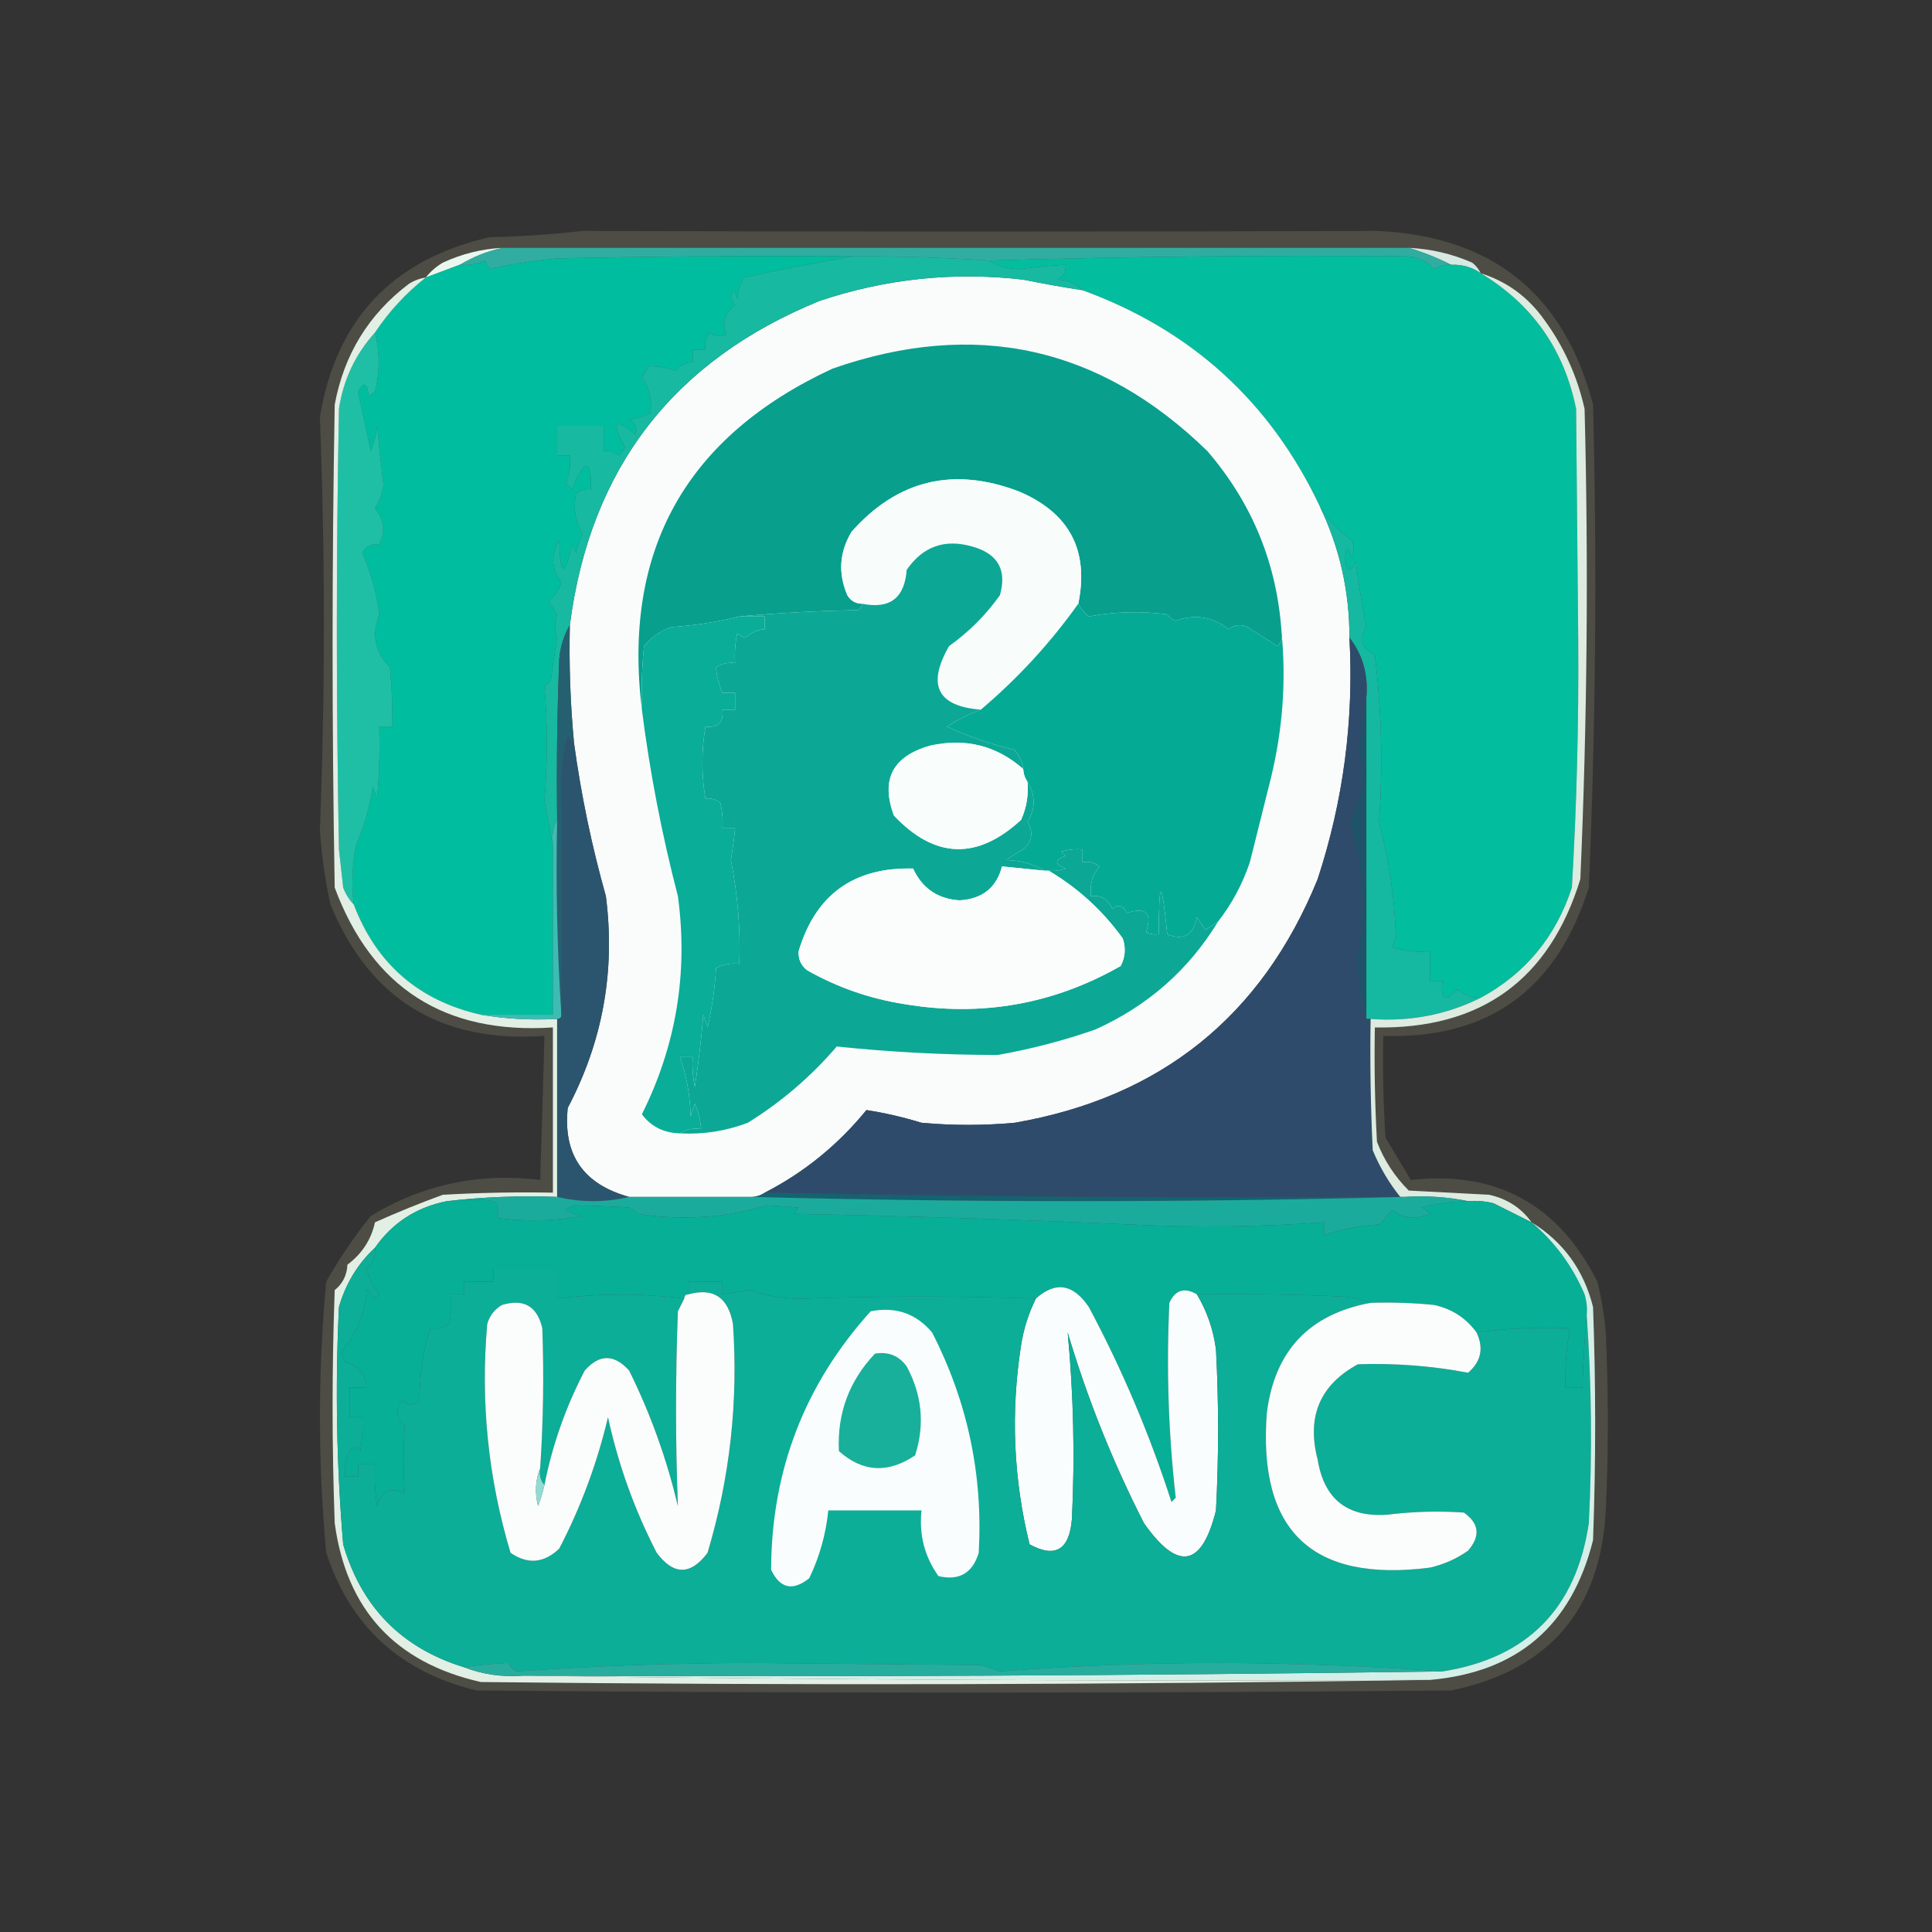 <?xml version="1.0" encoding="UTF-8"?>
<!DOCTYPE svg PUBLIC "-//W3C//DTD SVG 1.1//EN" "http://www.w3.org/Graphics/SVG/1.1/DTD/svg11.dtd">
<svg xmlns="http://www.w3.org/2000/svg" version="1.1" width="456px" height="456px" style="shape-rendering:geometricPrecision; text-rendering:geometricPrecision; image-rendering:optimizeQuality; fill-rule:evenodd; clip-rule:evenodd" xmlns:xlink="http://www.w3.org/1999/xlink">
<rect width="100%" height="100%" fill="#333333" stroke="none"/>
<g><path style="opacity:0.126" fill="#fefec2" d="M 137.5,54.5 C 199.905,54.703 262.405,54.703 325,54.5C 352.189,55.705 369.189,69.371 376,95.5C 376.963,133.533 376.629,171.533 375,209.5C 367.429,233.628 351.263,245.295 326.5,244.5C 326.334,252.507 326.5,260.507 327,268.5C 328.968,271.813 330.968,275.146 333,278.5C 353.179,276.258 367.845,284.258 377,302.5C 377.993,306.442 378.66,310.442 379,314.5C 379.667,328.5 379.667,342.5 379,356.5C 377.76,380.04 365.593,394.206 342.5,399C 265.833,399.667 189.167,399.667 112.5,399C 94.53,394.69 82.697,383.857 77,366.5C 75.015,345.169 75.015,323.835 77,302.5C 80.069,297.088 83.569,291.921 87.5,287C 99.773,279.562 113.106,276.729 127.5,278.5C 127.867,267.096 128.2,255.762 128.5,244.5C 104.095,246.224 87.261,235.89 78,213.5C 76.74,207.744 75.907,201.911 75.5,196C 76.752,163.525 76.752,131.025 75.5,98.5C 79.256,75.43 92.589,61.263 115.5,56C 123.011,55.829 130.345,55.329 137.5,54.5 Z"/></g>
<g><path style="opacity:0.933" fill="#e0f4ec" d="M 332.5,58.5 C 337.698,58.731 342.698,59.897 347.5,62C 348.381,62.708 349.047,63.542 349.5,64.5C 347.442,63.067 345.108,62.4 342.5,62.5C 339.283,60.863 335.95,59.53 332.5,58.5 Z"/></g>
<g><path style="opacity:1" fill="#30ada0" d="M 118.5,58.5 C 189.833,58.5 261.167,58.5 332.5,58.5C 335.95,59.53 339.283,60.863 342.5,62.5C 341.07,62.421 339.736,62.754 338.5,63.5C 336.745,61.636 334.579,60.636 332,60.5C 299.227,60.211 266.393,60.544 233.5,61.5C 222.848,60.804 212.181,60.47 201.5,60.5C 178.164,60.333 154.831,60.5 131.5,61C 126.099,61.509 120.766,62.343 115.5,63.5C 115.167,62.833 114.833,62.167 114.5,61.5C 112.591,62.348 110.591,62.682 108.5,62.5C 111.632,60.598 114.966,59.265 118.5,58.5 Z"/></g>
<g><path style="opacity:1" fill="#e8f8ef" d="M 118.5,58.5 C 114.966,59.265 111.632,60.598 108.5,62.5C 105.833,63.5 103.167,64.5 100.5,65.5C 101.574,64.115 102.907,62.949 104.5,62C 108.97,59.925 113.636,58.758 118.5,58.5 Z"/></g>
<g><path style="opacity:1" fill="#01bd9f" d="M 201.5,60.5 C 193.035,61.902 184.368,63.569 175.5,65.5C 174.702,67.078 174.202,68.744 174,70.5C 173.444,68.405 172.944,68.238 172.5,70C 172.645,70.772 172.978,71.439 173.5,72C 170.982,73.88 170.315,76.213 171.5,79C 170.101,79.595 168.768,79.428 167.5,78.5C 166.571,79.689 166.238,81.022 166.5,82.5C 165.5,82.5 164.5,82.5 163.5,82.5C 163.5,83.5 163.5,84.5 163.5,85.5C 161.857,85.48 160.524,86.147 159.5,87.5C 157.208,86.691 155.041,86.357 153,86.5C 152.626,87.416 152.126,88.25 151.5,89C 153.314,91.721 153.981,94.554 153.5,97.5C 151.922,98.298 150.256,98.798 148.5,99C 150.007,99.837 150.507,101.004 150,102.5C 145.004,98.429 144.171,99.429 147.5,105.5C 147.192,106.308 146.692,106.975 146,107.5C 144.989,106.663 143.822,106.33 142.5,106.5C 142.5,104.5 142.5,102.5 142.5,100.5C 138.833,100.5 135.167,100.5 131.5,100.5C 131.5,102.833 131.5,105.167 131.5,107.5C 132.5,107.5 133.5,107.5 134.5,107.5C 134.756,109.792 134.423,111.959 133.5,114C 134,114.5 134.5,115 135,115.5C 138.077,108.132 139.577,108.132 139.5,115.5C 138.178,115.33 137.011,115.663 136,116.5C 135.256,119.871 135.756,123.037 137.5,126C 136.773,127.399 136.273,128.899 136,130.5C 135.667,129.833 135.333,129.167 135,128.5C 133.21,136.351 132.21,136.018 132,127.5C 129.94,130.923 130.106,134.256 132.5,137.5C 131.872,139.258 130.872,140.758 129.5,142C 130.167,143 130.833,144 131.5,145C 130.843,146.695 130.843,148.528 131.5,150.5C 130.953,153.826 130.453,157.16 130,160.5C 129.5,161 129,161.5 128.5,162C 129.253,170.938 129.253,179.938 128.5,189C 129.135,192.603 129.802,196.103 130.5,199.5C 130.5,212.833 130.5,226.167 130.5,239.5C 124.833,239.5 119.167,239.5 113.5,239.5C 98.853,236.186 88.853,227.519 83.5,213.5C 82.936,208.969 83.102,204.302 84,199.5C 85.922,195.06 87.255,190.393 88,185.5C 88.333,186.5 88.667,187.5 89,188.5C 89.499,182.843 89.666,177.176 89.5,171.5C 90.5,171.5 91.5,171.5 92.5,171.5C 92.666,166.821 92.499,162.155 92,157.5C 88.491,153.976 87.658,149.809 89.5,145C 88.867,139.967 87.534,135.133 85.5,130.5C 86.32,128.889 87.654,128.222 89.5,128.5C 90.992,125.413 90.659,122.579 88.5,120C 89.546,118.32 90.213,116.486 90.5,114.5C 89.934,109.841 89.434,105.174 89,100.5C 88.808,102.577 88.308,104.577 87.5,106.5C 86.499,101.825 85.499,97.158 84.5,92.5C 85.883,89.924 86.717,90.258 87,93.5C 87.414,93.043 87.914,92.709 88.5,92.5C 89.651,87.833 89.651,83.166 88.5,78.5C 91.799,73.534 95.799,69.201 100.5,65.5C 103.167,64.5 105.833,63.5 108.5,62.5C 110.591,62.682 112.591,62.348 114.5,61.5C 114.833,62.167 115.167,62.833 115.5,63.5C 120.766,62.343 126.099,61.509 131.5,61C 154.831,60.5 178.164,60.333 201.5,60.5 Z"/></g>
<g><path style="opacity:1" fill="#03bd9f" d="M 342.5,62.5 C 345.108,62.4 347.442,63.067 349.5,64.5C 361.667,71.817 369.167,82.483 372,96.5C 372.167,114.667 372.333,132.833 372.5,151C 372.642,170.549 372.142,190.049 371,209.5C 367.215,221.105 360.048,229.772 349.5,235.5C 347.418,235.528 345.584,234.861 344,233.5C 341.054,236.543 339.888,235.876 340.5,231.5C 339.5,231.5 338.5,231.5 337.5,231.5C 337.5,229.167 337.5,226.833 337.5,224.5C 334.428,224.817 331.428,224.484 328.5,223.5C 328.833,222.833 329.167,222.167 329.5,221.5C 329.199,212.166 327.866,203 325.5,194C 326.43,180.951 326.096,167.784 324.5,154.5C 321.405,153.132 320.738,150.966 322.5,148C 321.481,142.87 320.648,137.703 320,132.5C 318.768,135.23 317.935,135.063 317.5,132C 317.594,129.046 318.094,128.879 319,131.5C 319.667,130.167 319.667,128.833 319,127.5C 315.906,125.283 313.406,122.616 311.5,119.5C 299.875,94.88 281.209,77.88 255.5,68.5C 253.974,66.87 251.974,66.037 249.5,66C 250.973,65.29 251.64,64.124 251.5,62.5C 247.99,62.668 244.49,63.001 241,63.5C 238.179,63.592 235.679,62.926 233.5,61.5C 266.393,60.544 299.227,60.211 332,60.5C 334.579,60.636 336.745,61.636 338.5,63.5C 339.736,62.754 341.07,62.421 342.5,62.5 Z"/></g>
<g><path style="opacity:1" fill="#f9fcfb" d="M 255.5,68.5 C 281.209,77.88 299.875,94.88 311.5,119.5C 316.193,129.275 318.527,139.609 318.5,150.5C 319.572,169.973 317.072,188.973 311,207.5C 297.834,239.844 274.001,259.011 239.5,265C 232.167,265.667 224.833,265.667 217.5,265C 213.163,263.671 208.829,262.671 204.5,262C 197.785,270.228 189.785,276.728 180.5,281.5C 179.609,282.11 178.609,282.443 177.5,282.5C 167.833,282.5 158.167,282.5 148.5,282.5C 137.688,279.524 132.855,272.524 134,261.5C 142.272,245.803 145.272,229.137 143,211.5C 139.666,199.665 137.166,187.665 135.5,175.5C 134.613,166.199 134.279,156.866 134.5,147.5C 139.295,110.537 158.962,85.037 193.5,71C 209.09,65.782 225.09,64.115 241.5,66C 246.163,66.946 250.83,67.779 255.5,68.5 Z"/></g>
<g><path style="opacity:1" fill="#089f8d" d="M 302.5,149.5 C 302.719,150.675 302.386,151.675 301.5,152.5C 299.167,151 296.833,149.5 294.5,148C 292.888,147.28 291.388,147.446 290,148.5C 286.189,145.551 282.022,144.884 277.5,146.5C 276.692,146.192 276.025,145.692 275.5,145C 269.251,144.191 263.084,144.358 257,145.5C 255.955,144.627 255.122,143.627 254.5,142.5C 257.078,129.896 252.411,121.062 240.5,116C 225.025,110.101 211.858,113.267 201,125.5C 198.107,130.314 197.774,135.314 200,140.5C 200.816,141.823 201.983,142.489 203.5,142.5C 203.389,143.117 203.056,143.617 202.5,144C 192.991,144.17 183.658,144.67 174.5,145.5C 169.286,146.804 163.952,147.637 158.5,148C 155.86,148.896 153.693,150.396 152,152.5C 151.501,157.489 151.334,162.489 151.5,167.5C 146.901,129.886 161.901,103.052 196.5,87C 230.159,75.263 259.659,81.763 285,106.5C 295.624,118.87 301.458,133.204 302.5,149.5 Z"/></g>
<g><path style="opacity:1" fill="#1fbfa6" d="M 88.5,78.5 C 89.651,83.166 89.651,87.833 88.5,92.5C 87.914,92.709 87.414,93.043 87,93.5C 86.717,90.258 85.883,89.924 84.5,92.5C 85.499,97.158 86.499,101.825 87.5,106.5C 88.308,104.577 88.808,102.577 89,100.5C 89.434,105.174 89.934,109.841 90.5,114.5C 90.213,116.486 89.546,118.32 88.5,120C 90.659,122.579 90.992,125.413 89.5,128.5C 87.654,128.222 86.32,128.889 85.5,130.5C 87.534,135.133 88.867,139.967 89.5,145C 87.658,149.809 88.491,153.976 92,157.5C 92.499,162.155 92.666,166.821 92.5,171.5C 91.5,171.5 90.5,171.5 89.5,171.5C 89.666,177.176 89.499,182.843 89,188.5C 88.667,187.5 88.333,186.5 88,185.5C 87.255,190.393 85.922,195.06 84,199.5C 83.102,204.302 82.936,208.969 83.5,213.5C 82.442,212.4 81.608,211.066 81,209.5C 80.667,206.5 80.333,203.5 80,200.5C 79.333,165.833 79.333,131.167 80,96.5C 81.048,89.6 83.882,83.6 88.5,78.5 Z"/></g>
<g><path style="opacity:1" fill="#17b9a1" d="M 201.5,60.5 C 212.181,60.47 222.848,60.804 233.5,61.5C 235.679,62.926 238.179,63.592 241,63.5C 244.49,63.001 247.99,62.668 251.5,62.5C 251.64,64.124 250.973,65.29 249.5,66C 251.974,66.037 253.974,66.87 255.5,68.5C 250.83,67.779 246.163,66.946 241.5,66C 225.09,64.115 209.09,65.782 193.5,71C 158.962,85.037 139.295,110.537 134.5,147.5C 133.113,149.877 132.279,152.543 132,155.5C 131.5,168.162 131.333,180.829 131.5,193.5C 130.539,195.265 130.205,197.265 130.5,199.5C 129.802,196.103 129.135,192.603 128.5,189C 129.253,179.938 129.253,170.938 128.5,162C 129,161.5 129.5,161 130,160.5C 130.453,157.16 130.953,153.826 131.5,150.5C 130.843,148.528 130.843,146.695 131.5,145C 130.833,144 130.167,143 129.5,142C 130.872,140.758 131.872,139.258 132.5,137.5C 130.106,134.256 129.94,130.923 132,127.5C 132.21,136.018 133.21,136.351 135,128.5C 135.333,129.167 135.667,129.833 136,130.5C 136.273,128.899 136.773,127.399 137.5,126C 135.756,123.037 135.256,119.871 136,116.5C 137.011,115.663 138.178,115.33 139.5,115.5C 139.577,108.132 138.077,108.132 135,115.5C 134.5,115 134,114.5 133.5,114C 134.423,111.959 134.756,109.792 134.5,107.5C 133.5,107.5 132.5,107.5 131.5,107.5C 131.5,105.167 131.5,102.833 131.5,100.5C 135.167,100.5 138.833,100.5 142.5,100.5C 142.5,102.5 142.5,104.5 142.5,106.5C 143.822,106.33 144.989,106.663 146,107.5C 146.692,106.975 147.192,106.308 147.5,105.5C 144.171,99.429 145.004,98.429 150,102.5C 150.507,101.004 150.007,99.837 148.5,99C 150.256,98.798 151.922,98.298 153.5,97.5C 153.981,94.554 153.314,91.721 151.5,89C 152.126,88.25 152.626,87.416 153,86.5C 155.041,86.357 157.208,86.691 159.5,87.5C 160.524,86.147 161.857,85.48 163.5,85.5C 163.5,84.5 163.5,83.5 163.5,82.5C 164.5,82.5 165.5,82.5 166.5,82.5C 166.238,81.022 166.571,79.689 167.5,78.5C 168.768,79.428 170.101,79.595 171.5,79C 170.315,76.213 170.982,73.88 173.5,72C 172.978,71.439 172.645,70.772 172.5,70C 172.944,68.238 173.444,68.405 174,70.5C 174.202,68.744 174.702,67.078 175.5,65.5C 184.368,63.569 193.035,61.902 201.5,60.5 Z"/></g>
<g><path style="opacity:1" fill="#f8fcfb" d="M 254.5,142.5 C 247.91,151.76 240.243,160.093 231.5,167.5C 221.226,166.694 218.726,161.694 224,152.5C 228.667,149.167 232.667,145.167 236,140.5C 237.71,134.531 235.543,130.697 229.5,129C 222.989,127.126 217.822,128.959 214,134.5C 213.52,141.148 210.02,143.815 203.5,142.5C 201.983,142.489 200.816,141.823 200,140.5C 197.774,135.314 198.107,130.314 201,125.5C 211.858,113.267 225.025,110.101 240.5,116C 252.411,121.062 257.078,129.896 254.5,142.5 Z"/></g>
<g><path style="opacity:1" fill="#0ca895" d="M 231.5,167.5 C 229.263,168.249 226.596,169.582 223.5,171.5C 228.657,173.859 233.991,175.692 239.5,177C 240.582,178.33 241.249,179.83 241.5,181.5C 235.18,175.961 227.847,174.128 219.5,176C 210.659,178.516 207.826,184.016 211,192.5C 220.652,202.705 230.652,203.039 241,193.5C 242.289,190.649 242.789,187.649 242.5,184.5C 244.452,187.717 244.452,190.884 242.5,194C 243.966,196.438 243.632,198.605 241.5,200.5C 240.092,201.243 238.759,202.077 237.5,203C 240.851,203.057 243.851,203.891 246.5,205.5C 243.167,205.167 239.833,204.833 236.5,204.5C 235.213,209.503 231.88,212.17 226.5,212.5C 221.358,212.195 217.691,209.695 215.5,205C 201.499,204.66 192.499,211.16 188.5,224.5C 188.39,226.374 189.056,227.874 190.5,229C 197.634,233.045 205.301,235.712 213.5,237C 231.649,240.042 248.649,237.042 264.5,228C 265.591,225.936 265.758,223.769 265,221.5C 260.273,214.939 254.44,209.606 247.5,205.5C 248.873,205.657 250.207,205.49 251.5,205C 248.833,204 248.833,203 251.5,202C 251.167,201.667 250.833,201.333 250.5,201C 252.134,200.506 253.801,200.34 255.5,200.5C 255.5,201.5 255.5,202.5 255.5,203.5C 256.978,203.238 258.311,203.571 259.5,204.5C 257.827,206.523 257.16,208.856 257.5,211.5C 259.912,211.244 261.579,212.244 262.5,214.5C 263.906,213.332 265.072,213.665 266,215.5C 270.492,213.997 271.992,215.497 270.5,220C 271.448,220.483 272.448,220.649 273.5,220.5C 273.51,207.232 274.177,207.232 275.5,220.5C 279.346,222.073 281.679,220.74 282.5,216.5C 283.167,217.5 283.833,218.5 284.5,219.5C 285.518,218.807 286.518,218.141 287.5,217.5C 280.574,228.915 270.907,237.415 258.5,243C 250.99,245.615 243.323,247.615 235.5,249C 222.76,248.983 210.094,248.317 197.5,247C 191.383,254.123 184.383,260.123 176.5,265C 171.344,266.962 166.011,267.795 160.5,267.5C 161.919,266.549 163.585,266.216 165.5,266.5C 165.313,264.436 164.813,262.436 164,260.5C 163.667,261.5 163.333,262.5 163,263.5C 162.885,258.609 162.052,253.943 160.5,249.5C 161.5,249.5 162.5,249.5 163.5,249.5C 163.337,251.857 163.503,254.19 164,256.5C 164.864,250.857 165.531,245.19 166,239.5C 166.333,240.5 166.667,241.5 167,242.5C 168.061,237.896 168.727,233.229 169,228.5C 170.699,227.594 172.533,227.261 174.5,227.5C 174.798,219.351 174.131,211.185 172.5,203C 172.917,200.502 173.251,198.002 173.5,195.5C 172.5,195.5 171.5,195.5 170.5,195.5C 170.662,193.473 170.495,191.473 170,189.5C 168.989,188.663 167.822,188.33 166.5,188.5C 165.539,182.862 165.539,177.195 166.5,171.5C 169.5,171.833 170.833,170.5 170.5,167.5C 171.5,167.5 172.5,167.5 173.5,167.5C 173.5,166.167 173.5,164.833 173.5,163.5C 172.5,163.5 171.5,163.5 170.5,163.5C 169.652,161.519 169.152,159.519 169,157.5C 170.356,156.62 171.856,156.286 173.5,156.5C 173.337,154.143 173.503,151.81 174,149.5C 174.561,150.022 175.228,150.355 176,150.5C 177.3,149.293 178.8,148.626 180.5,148.5C 180.5,147.5 180.5,146.5 180.5,145.5C 178.5,145.5 176.5,145.5 174.5,145.5C 183.658,144.67 192.991,144.17 202.5,144C 203.056,143.617 203.389,143.117 203.5,142.5C 210.02,143.815 213.52,141.148 214,134.5C 217.822,128.959 222.989,127.126 229.5,129C 235.543,130.697 237.71,134.531 236,140.5C 232.667,145.167 228.667,149.167 224,152.5C 218.726,161.694 221.226,166.694 231.5,167.5 Z"/></g>
<g><path style="opacity:1" fill="#09ad98" d="M 174.5,145.5 C 176.5,145.5 178.5,145.5 180.5,145.5C 180.5,146.5 180.5,147.5 180.5,148.5C 178.8,148.626 177.3,149.293 176,150.5C 175.228,150.355 174.561,150.022 174,149.5C 173.503,151.81 173.337,154.143 173.5,156.5C 171.856,156.286 170.356,156.62 169,157.5C 169.152,159.519 169.652,161.519 170.5,163.5C 171.5,163.5 172.5,163.5 173.5,163.5C 173.5,164.833 173.5,166.167 173.5,167.5C 172.5,167.5 171.5,167.5 170.5,167.5C 170.833,170.5 169.5,171.833 166.5,171.5C 165.539,177.195 165.539,182.862 166.5,188.5C 167.822,188.33 168.989,188.663 170,189.5C 170.495,191.473 170.662,193.473 170.5,195.5C 171.5,195.5 172.5,195.5 173.5,195.5C 173.251,198.002 172.917,200.502 172.5,203C 174.131,211.185 174.798,219.351 174.5,227.5C 172.533,227.261 170.699,227.594 169,228.5C 168.727,233.229 168.061,237.896 167,242.5C 166.667,241.5 166.333,240.5 166,239.5C 165.531,245.19 164.864,250.857 164,256.5C 163.503,254.19 163.337,251.857 163.5,249.5C 162.5,249.5 161.5,249.5 160.5,249.5C 162.052,253.943 162.885,258.609 163,263.5C 163.333,262.5 163.667,261.5 164,260.5C 164.813,262.436 165.313,264.436 165.5,266.5C 163.585,266.216 161.919,266.549 160.5,267.5C 156.675,267.406 153.675,265.906 151.5,263C 159.618,246.736 162.452,229.57 160,211.5C 156.223,197.007 153.39,182.34 151.5,167.5C 151.334,162.489 151.501,157.489 152,152.5C 153.693,150.396 155.86,148.896 158.5,148C 163.952,147.637 169.286,146.804 174.5,145.5 Z"/></g>
<g><path style="opacity:1" fill="#05aa95" d="M 254.5,142.5 C 255.122,143.627 255.955,144.627 257,145.5C 263.084,144.358 269.251,144.191 275.5,145C 276.025,145.692 276.692,146.192 277.5,146.5C 282.022,144.884 286.189,145.551 290,148.5C 291.388,147.446 292.888,147.28 294.5,148C 296.833,149.5 299.167,151 301.5,152.5C 302.386,151.675 302.719,150.675 302.5,149.5C 303.58,160.789 302.747,172.122 300,183.5C 298.332,190.172 296.665,196.838 295,203.5C 293.249,208.674 290.749,213.341 287.5,217.5C 286.518,218.141 285.518,218.807 284.5,219.5C 283.833,218.5 283.167,217.5 282.5,216.5C 281.679,220.74 279.346,222.073 275.5,220.5C 274.177,207.232 273.51,207.232 273.5,220.5C 272.448,220.649 271.448,220.483 270.5,220C 271.992,215.497 270.492,213.997 266,215.5C 265.072,213.665 263.906,213.332 262.5,214.5C 261.579,212.244 259.912,211.244 257.5,211.5C 257.16,208.856 257.827,206.523 259.5,204.5C 258.311,203.571 256.978,203.238 255.5,203.5C 255.5,202.5 255.5,201.5 255.5,200.5C 253.801,200.34 252.134,200.506 250.5,201C 250.833,201.333 251.167,201.667 251.5,202C 248.833,203 248.833,204 251.5,205C 250.207,205.49 248.873,205.657 247.5,205.5C 247.167,205.5 246.833,205.5 246.5,205.5C 243.851,203.891 240.851,203.057 237.5,203C 238.759,202.077 240.092,201.243 241.5,200.5C 243.632,198.605 243.966,196.438 242.5,194C 244.452,190.884 244.452,187.717 242.5,184.5C 241.89,183.609 241.557,182.609 241.5,181.5C 241.249,179.83 240.582,178.33 239.5,177C 233.991,175.692 228.657,173.859 223.5,171.5C 226.596,169.582 229.263,168.249 231.5,167.5C 240.243,160.093 247.91,151.76 254.5,142.5 Z"/></g>
<g><path style="opacity:1" fill="#256071" d="M 134.5,147.5 C 134.279,156.866 134.613,166.199 135.5,175.5C 134.778,175.082 134.278,174.416 134,173.5C 133.241,176.626 132.741,179.793 132.5,183C 132.682,201.565 132.682,220.399 132.5,239.5C 131.504,224.342 131.17,209.009 131.5,193.5C 131.333,180.829 131.5,168.162 132,155.5C 132.279,152.543 133.113,149.877 134.5,147.5 Z"/></g>
<g><path style="opacity:1" fill="#f9fdfc" d="M 241.5,181.5 C 241.557,182.609 241.89,183.609 242.5,184.5C 242.789,187.649 242.289,190.649 241,193.5C 230.652,203.039 220.652,202.705 211,192.5C 207.826,184.016 210.659,178.516 219.5,176C 227.847,174.128 235.18,175.961 241.5,181.5 Z"/></g>
<g><path style="opacity:0.933" fill="#edfaef" d="M 100.5,65.5 C 95.799,69.201 91.799,73.534 88.5,78.5C 83.882,83.6 81.048,89.6 80,96.5C 79.333,131.167 79.333,165.833 80,200.5C 80.333,203.5 80.667,206.5 81,209.5C 81.608,211.066 82.442,212.4 83.5,213.5C 88.853,227.519 98.853,236.186 113.5,239.5C 119.31,240.49 125.31,240.823 131.5,240.5C 131.5,254.5 131.5,268.5 131.5,282.5C 122.651,282.174 113.984,282.507 105.5,283.5C 98.299,284.926 92.632,288.592 88.5,294.5C 84.424,298.302 81.591,302.969 80,308.5C 79.096,327.201 79.429,345.868 81,364.5C 85.317,379.317 94.817,388.984 109.5,393.5C 113.881,395.211 118.547,395.877 123.5,395.5C 194.665,396.499 265.998,396.833 337.5,396.5C 263.001,397.666 188.334,397.832 113.5,397C 93.267,392.437 81.767,379.937 79,359.5C 78.333,341.167 78.333,322.833 79,304.5C 80.887,302.974 81.887,300.974 82,298.5C 85.455,295.904 87.622,292.57 88.5,288.5C 93.699,286.168 99.032,284.002 104.5,282C 113.16,281.5 121.827,281.334 130.5,281.5C 130.5,268.5 130.5,255.5 130.5,242.5C 104.982,244.176 87.815,233.176 79,209.5C 78.333,171.5 78.333,133.5 79,95.5C 81.186,83.671 87.019,74.171 96.5,67C 97.745,66.209 99.078,65.709 100.5,65.5 Z"/></g>
<g><path style="opacity:1" fill="#1e536a" d="M 322.5,164.5 C 322.5,189.833 322.5,215.167 322.5,240.5C 320.948,235.599 320.281,230.432 320.5,225C 322.374,214.468 321.707,204.135 318.5,194C 321.588,188.458 322.254,182.792 320.5,177C 321.14,172.732 321.807,168.565 322.5,164.5 Z"/></g>
<g><path style="opacity:1" fill="#3ebcb3" d="M 131.5,193.5 C 131.17,209.009 131.504,224.342 132.5,239.5C 132.5,240.167 132.167,240.5 131.5,240.5C 125.31,240.823 119.31,240.49 113.5,239.5C 119.167,239.5 124.833,239.5 130.5,239.5C 130.5,226.167 130.5,212.833 130.5,199.5C 130.205,197.265 130.539,195.265 131.5,193.5 Z"/></g>
<g><path style="opacity:1" fill="#fafdfc" d="M 246.5,205.5 C 246.833,205.5 247.167,205.5 247.5,205.5C 254.44,209.606 260.273,214.939 265,221.5C 265.758,223.769 265.591,225.936 264.5,228C 248.649,237.042 231.649,240.042 213.5,237C 205.301,235.712 197.634,233.045 190.5,229C 189.056,227.874 188.39,226.374 188.5,224.5C 192.499,211.16 201.499,204.66 215.5,205C 217.691,209.695 221.358,212.195 226.5,212.5C 231.88,212.17 235.213,209.503 236.5,204.5C 239.833,204.833 243.167,205.167 246.5,205.5 Z"/></g>
<g><path style="opacity:1" fill="#15b8a1" d="M 311.5,119.5 C 313.406,122.616 315.906,125.283 319,127.5C 319.667,128.833 319.667,130.167 319,131.5C 318.094,128.879 317.594,129.046 317.5,132C 317.935,135.063 318.768,135.23 320,132.5C 320.648,137.703 321.481,142.87 322.5,148C 320.738,150.966 321.405,153.132 324.5,154.5C 326.096,167.784 326.43,180.951 325.5,194C 327.866,203 329.199,212.166 329.5,221.5C 329.167,222.167 328.833,222.833 328.5,223.5C 331.428,224.484 334.428,224.817 337.5,224.5C 337.5,226.833 337.5,229.167 337.5,231.5C 338.5,231.5 339.5,231.5 340.5,231.5C 339.888,235.876 341.054,236.543 344,233.5C 345.584,234.861 347.418,235.528 349.5,235.5C 341.424,239.516 332.758,241.183 323.5,240.5C 323.167,240.5 322.833,240.5 322.5,240.5C 322.5,215.167 322.5,189.833 322.5,164.5C 322.947,159.189 321.613,154.522 318.5,150.5C 318.527,139.609 316.193,129.275 311.5,119.5 Z"/></g>
<g><path style="opacity:1" fill="#2f4b6b" d="M 318.5,150.5 C 321.613,154.522 322.947,159.189 322.5,164.5C 321.807,168.565 321.14,172.732 320.5,177C 322.254,182.792 321.588,188.458 318.5,194C 321.707,204.135 322.374,214.468 320.5,225C 320.281,230.432 320.948,235.599 322.5,240.5C 322.833,240.5 323.167,240.5 323.5,240.5C 323.334,250.839 323.5,261.172 324,271.5C 325.686,275.552 327.852,279.219 330.5,282.5C 280.331,282.832 230.331,282.499 180.5,281.5C 189.785,276.728 197.785,270.228 204.5,262C 208.829,262.671 213.163,263.671 217.5,265C 224.833,265.667 232.167,265.667 239.5,265C 274.001,259.011 297.834,239.844 311,207.5C 317.072,188.973 319.572,169.973 318.5,150.5 Z"/></g>
<g><path style="opacity:1" fill="#2b556e" d="M 135.5,175.5 C 137.166,187.665 139.666,199.665 143,211.5C 145.272,229.137 142.272,245.803 134,261.5C 132.855,272.524 137.688,279.524 148.5,282.5C 142.833,283.833 137.167,283.833 131.5,282.5C 131.5,268.5 131.5,254.5 131.5,240.5C 132.167,240.5 132.5,240.167 132.5,239.5C 132.682,220.399 132.682,201.565 132.5,183C 132.741,179.793 133.241,176.626 134,173.5C 134.278,174.416 134.778,175.082 135.5,175.5 Z"/></g>
<g><path style="opacity:0.933" fill="#e7f6ea" d="M 349.5,64.5 C 355.674,66.434 360.674,70.101 364.5,75.5C 369.103,81.794 372.27,88.794 374,96.5C 374.948,133.526 374.615,170.526 373,207.5C 365.68,231.308 349.513,242.975 324.5,242.5C 324.334,251.506 324.5,260.506 325,269.5C 326.682,273.852 329.182,277.686 332.5,281C 338.833,281.333 345.167,281.667 351.5,282C 355.72,282.935 359.053,285.101 361.5,288.5C 358.553,287.027 355.553,285.527 352.5,284C 350.527,283.505 348.527,283.338 346.5,283.5C 341.695,282.513 336.695,282.179 331.5,282.5C 331.167,282.5 330.833,282.5 330.5,282.5C 327.852,279.219 325.686,275.552 324,271.5C 323.5,261.172 323.334,250.839 323.5,240.5C 332.758,241.183 341.424,239.516 349.5,235.5C 360.048,229.772 367.215,221.105 371,209.5C 372.142,190.049 372.642,170.549 372.5,151C 372.333,132.833 372.167,114.667 372,96.5C 369.167,82.483 361.667,71.817 349.5,64.5 Z"/></g>
<g><path style="opacity:1" fill="#136371" d="M 180.5,281.5 C 230.331,282.499 280.331,282.832 330.5,282.5C 330.833,282.5 331.167,282.5 331.5,282.5C 280.167,283.833 228.833,283.833 177.5,282.5C 178.609,282.443 179.609,282.11 180.5,281.5 Z"/></g>
<g><path style="opacity:1" fill="#1bab9c" d="M 105.5,283.5 C 113.984,282.507 122.651,282.174 131.5,282.5C 137.167,283.833 142.833,283.833 148.5,282.5C 158.167,282.5 167.833,282.5 177.5,282.5C 228.833,283.833 280.167,283.833 331.5,282.5C 336.695,282.179 341.695,282.513 346.5,283.5C 342.78,283.564 339.114,284.064 335.5,285C 336.308,285.308 336.975,285.808 337.5,286.5C 334.264,287.941 331.264,287.608 328.5,285.5C 327.618,286.76 326.618,287.926 325.5,289C 321.007,289.266 316.674,290.099 312.5,291.5C 312.5,290.5 312.5,289.5 312.5,288.5C 297.192,289.602 281.859,289.769 266.5,289C 240.307,287.841 213.973,287.008 187.5,286.5C 187.709,285.914 188.043,285.414 188.5,285C 186,284.833 183.5,284.667 181,284.5C 171.043,287.474 160.876,288.14 150.5,286.5C 149.975,285.808 149.308,285.308 148.5,285C 144.016,284.736 139.682,284.57 135.5,284.5C 134.833,284.833 134.167,285.167 133.5,285.5C 134.729,286.281 136.062,286.781 137.5,287C 130.905,288.197 124.238,288.364 117.5,287.5C 117.5,286.5 117.5,285.5 117.5,284.5C 117.163,283.12 113.163,282.787 105.5,283.5 Z"/></g>
<g><path style="opacity:1" fill="#07af97" d="M 105.5,283.5 C 113.163,282.787 117.163,283.12 117.5,284.5C 117.5,285.5 117.5,286.5 117.5,287.5C 124.238,288.364 130.905,288.197 137.5,287C 136.062,286.781 134.729,286.281 133.5,285.5C 134.167,285.167 134.833,284.833 135.5,284.5C 139.682,284.57 144.016,284.736 148.5,285C 149.308,285.308 149.975,285.808 150.5,286.5C 160.876,288.14 171.043,287.474 181,284.5C 183.5,284.667 186,284.833 188.5,285C 188.043,285.414 187.709,285.914 187.5,286.5C 213.973,287.008 240.307,287.841 266.5,289C 281.859,289.769 297.192,289.602 312.5,288.5C 312.5,289.5 312.5,290.5 312.5,291.5C 316.674,290.099 321.007,289.266 325.5,289C 326.618,287.926 327.618,286.76 328.5,285.5C 331.264,287.608 334.264,287.941 337.5,286.5C 336.975,285.808 336.308,285.308 335.5,285C 339.114,284.064 342.78,283.564 346.5,283.5C 348.527,283.338 350.527,283.505 352.5,284C 355.553,285.527 358.553,287.027 361.5,288.5C 366.993,293.164 371.16,298.831 374,305.5C 374.494,307.134 374.66,308.801 374.5,310.5C 373.968,316.152 373.635,321.819 373.5,327.5C 372.167,327.5 370.833,327.5 369.5,327.5C 369.353,322.786 369.686,318.119 370.5,313.5C 363.08,313.203 355.746,313.536 348.5,314.5C 346.053,311.101 342.72,308.935 338.5,308C 333.511,307.501 328.511,307.334 323.5,307.5C 321.369,306.686 319.036,306.186 316.5,306C 305.172,305.5 293.838,305.333 282.5,305.5C 279.563,303.775 277.397,304.441 276,307.5C 275.264,322.899 275.764,338.232 277.5,353.5C 277.167,353.833 276.833,354.167 276.5,354.5C 271.346,338.533 264.846,323.2 257,308.5C 253.306,303.017 249.139,302.35 244.5,306.5C 226.201,305.868 208.035,305.868 190,306.5C 185.455,306.652 181.122,305.986 177,304.5C 174.813,304.788 172.646,305.122 170.5,305.5C 170.5,304.5 170.5,303.5 170.5,302.5C 167.833,302.5 165.167,302.5 162.5,302.5C 162.5,303.5 162.5,304.5 162.5,305.5C 161.833,305.5 161.5,305.833 161.5,306.5C 151.723,305.241 141.723,305.241 131.5,306.5C 131.5,304.167 131.5,301.833 131.5,299.5C 126.5,299.5 121.5,299.5 116.5,299.5C 116.5,300.5 116.5,301.5 116.5,302.5C 114.167,302.5 111.833,302.5 109.5,302.5C 109.5,303.5 109.5,304.5 109.5,305.5C 108.5,305.5 107.5,305.5 106.5,305.5C 106.663,307.857 106.497,310.19 106,312.5C 104.644,313.38 103.144,313.714 101.5,313.5C 99.882,318.947 99.048,324.613 99,330.5C 97.667,331.833 96.333,331.833 95,330.5C 93.226,332.513 93.393,334.513 95.5,336.5C 95.183,341.758 95.183,347.092 95.5,352.5C 92.26,350.866 90.094,351.866 89,355.5C 88.502,352.183 88.335,348.85 88.5,345.5C 87.167,345.5 85.833,345.5 84.5,345.5C 84.5,346.5 84.5,347.5 84.5,348.5C 83.5,348.5 82.5,348.5 81.5,348.5C 81.201,346.396 81.534,344.396 82.5,342.5C 83.425,341.359 84.259,341.359 85,342.5C 85.497,339.854 85.664,337.187 85.5,334.5C 84.5,334.5 83.5,334.5 82.5,334.5C 82.5,332.167 82.5,329.833 82.5,327.5C 83.833,327.5 85.167,327.5 86.5,327.5C 86.33,324.324 84.663,322.324 81.5,321.5C 81.069,320.707 80.736,319.873 80.5,319C 84.189,314.975 86.189,310.142 86.5,304.5C 87.167,305.167 87.833,305.833 88.5,306.5C 88.833,306.167 89.167,305.833 89.5,305.5C 88.123,303.711 87.123,301.711 86.5,299.5C 88.005,298.158 88.671,296.492 88.5,294.5C 92.632,288.592 98.299,284.926 105.5,283.5 Z"/></g>
<g><path style="opacity:1" fill="#fafdfd" d="M 282.5,305.5 C 284.887,309.494 286.387,313.828 287,318.5C 287.667,331.167 287.667,343.833 287,356.5C 283.676,369.911 278.01,370.911 270,359.5C 262.627,345.047 256.627,330.047 252,314.5C 253.385,329.103 253.718,343.77 253,358.5C 252.412,365.819 249.079,367.819 243,364.5C 239.186,349.011 238.519,333.344 241,317.5C 241.608,313.627 242.774,309.96 244.5,306.5C 249.139,302.35 253.306,303.017 257,308.5C 264.846,323.2 271.346,338.533 276.5,354.5C 276.833,354.167 277.167,353.833 277.5,353.5C 275.764,338.232 275.264,322.899 276,307.5C 277.397,304.441 279.563,303.775 282.5,305.5 Z"/></g>
<g><path style="opacity:1" fill="#0cae98" d="M 88.5,294.5 C 88.671,296.492 88.005,298.158 86.5,299.5C 87.123,301.711 88.123,303.711 89.5,305.5C 89.167,305.833 88.833,306.167 88.5,306.5C 87.833,305.833 87.167,305.167 86.5,304.5C 86.189,310.142 84.189,314.975 80.5,319C 80.736,319.873 81.069,320.707 81.5,321.5C 84.663,322.324 86.33,324.324 86.5,327.5C 85.167,327.5 83.833,327.5 82.5,327.5C 82.5,329.833 82.5,332.167 82.5,334.5C 83.5,334.5 84.5,334.5 85.5,334.5C 85.664,337.187 85.497,339.854 85,342.5C 84.259,341.359 83.425,341.359 82.5,342.5C 81.534,344.396 81.201,346.396 81.5,348.5C 82.5,348.5 83.5,348.5 84.5,348.5C 84.5,347.5 84.5,346.5 84.5,345.5C 85.833,345.5 87.167,345.5 88.5,345.5C 88.335,348.85 88.502,352.183 89,355.5C 90.094,351.866 92.26,350.866 95.5,352.5C 95.183,347.092 95.183,341.758 95.5,336.5C 93.393,334.513 93.226,332.513 95,330.5C 96.333,331.833 97.667,331.833 99,330.5C 99.048,324.613 99.882,318.947 101.5,313.5C 103.144,313.714 104.644,313.38 106,312.5C 106.497,310.19 106.663,307.857 106.5,305.5C 107.5,305.5 108.5,305.5 109.5,305.5C 109.5,304.5 109.5,303.5 109.5,302.5C 111.833,302.5 114.167,302.5 116.5,302.5C 116.5,301.5 116.5,300.5 116.5,299.5C 121.5,299.5 126.5,299.5 131.5,299.5C 131.5,301.833 131.5,304.167 131.5,306.5C 141.723,305.241 151.723,305.241 161.5,306.5C 161.013,307.473 160.513,308.473 160,309.5C 159.416,324.866 159.416,340.199 160,355.5C 157.39,344.393 153.557,333.727 148.5,323.5C 144.96,319.554 141.46,319.554 138,323.5C 133.537,332.056 130.37,341.056 128.5,350.5C 127.566,349.432 127.232,348.099 127.5,346.5C 128.233,335.505 128.4,324.505 128,313.5C 126.789,308.29 123.623,306.456 118.5,308C 116.741,309.008 115.574,310.508 115,312.5C 113.381,330.88 115.215,348.88 120.5,366.5C 124.564,369.297 128.398,368.964 132,365.5C 137.108,355.679 140.942,345.346 143.5,334.5C 145.924,345.68 149.758,356.347 155,366.5C 159,371.833 163,371.833 167,366.5C 172.272,348.865 174.272,330.865 173,312.5C 171.865,306.201 168.365,303.868 162.5,305.5C 162.5,304.5 162.5,303.5 162.5,302.5C 165.167,302.5 167.833,302.5 170.5,302.5C 170.5,303.5 170.5,304.5 170.5,305.5C 172.646,305.122 174.813,304.788 177,304.5C 181.122,305.986 185.455,306.652 190,306.5C 208.035,305.868 226.201,305.868 244.5,306.5C 242.774,309.96 241.608,313.627 241,317.5C 238.519,333.344 239.186,349.011 243,364.5C 249.079,367.819 252.412,365.819 253,358.5C 253.718,343.77 253.385,329.103 252,314.5C 256.627,330.047 262.627,345.047 270,359.5C 278.01,370.911 283.676,369.911 287,356.5C 287.667,343.833 287.667,331.167 287,318.5C 286.387,313.828 284.887,309.494 282.5,305.5C 293.838,305.333 305.172,305.5 316.5,306C 319.036,306.186 321.369,306.686 323.5,307.5C 308.992,310.175 300.825,318.842 299,333.5C 296.884,361.384 309.718,373.55 337.5,370C 340.785,369.241 343.785,367.908 346.5,366C 349.47,362.556 349.137,359.556 345.5,357C 339.496,356.591 333.496,356.757 327.5,357.5C 318.032,358.199 312.532,353.866 311,344.5C 308.367,334.364 311.534,326.864 320.5,322C 329.307,321.713 337.973,322.38 346.5,324C 349.58,321.355 350.247,318.188 348.5,314.5C 355.746,313.536 363.08,313.203 370.5,313.5C 369.686,318.119 369.353,322.786 369.5,327.5C 370.833,327.5 372.167,327.5 373.5,327.5C 373.635,321.819 373.968,316.152 374.5,310.5C 375.662,326.661 375.828,342.995 375,359.5C 372.02,379.647 360.52,391.313 340.5,394.5C 322.946,393.207 305.279,392.541 287.5,392.5C 270.22,392.521 253.053,393.187 236,394.5C 234.5,394 233,393.5 231.5,393C 213.5,392.833 195.5,392.667 177.5,392.5C 158.887,392.519 140.387,393.186 122,394.5C 121.055,394.095 120.388,393.428 120,392.5C 116.658,392.627 113.158,392.961 109.5,393.5C 94.817,388.984 85.317,379.317 81,364.5C 79.429,345.868 79.096,327.201 80,308.5C 81.591,302.969 84.424,298.302 88.5,294.5 Z"/></g>
<g><path style="opacity:1" fill="#fbfdfd" d="M 127.5,346.5 C 126.362,349.304 126.195,352.304 127,355.5C 127.608,353.846 128.108,352.179 128.5,350.5C 130.37,341.056 133.537,332.056 138,323.5C 141.46,319.554 144.96,319.554 148.5,323.5C 153.557,333.727 157.39,344.393 160,355.5C 159.416,340.199 159.416,324.866 160,309.5C 160.513,308.473 161.013,307.473 161.5,306.5C 161.5,305.833 161.833,305.5 162.5,305.5C 168.365,303.868 171.865,306.201 173,312.5C 174.272,330.865 172.272,348.865 167,366.5C 163,371.833 159,371.833 155,366.5C 149.758,356.347 145.924,345.68 143.5,334.5C 140.942,345.346 137.108,355.679 132,365.5C 128.398,368.964 124.564,369.297 120.5,366.5C 115.215,348.88 113.381,330.88 115,312.5C 115.574,310.508 116.741,309.008 118.5,308C 123.623,306.456 126.789,308.29 128,313.5C 128.4,324.505 128.233,335.505 127.5,346.5 Z"/></g>
<g><path style="opacity:1" fill="#fbfdfd" d="M 323.5,307.5 C 328.511,307.334 333.511,307.501 338.5,308C 342.72,308.935 346.053,311.101 348.5,314.5C 350.247,318.188 349.58,321.355 346.5,324C 337.973,322.38 329.307,321.713 320.5,322C 311.534,326.864 308.367,334.364 311,344.5C 312.532,353.866 318.032,358.199 327.5,357.5C 333.496,356.757 339.496,356.591 345.5,357C 349.137,359.556 349.47,362.556 346.5,366C 343.785,367.908 340.785,369.241 337.5,370C 309.718,373.55 296.884,361.384 299,333.5C 300.825,318.842 308.992,310.175 323.5,307.5 Z"/></g>
<g><path style="opacity:1" fill="#fafdfd" d="M 205.5,309.5 C 211.386,308.343 216.219,310.01 220,314.5C 228.382,330.842 232.048,348.175 231,366.5C 229.55,371.308 226.384,373.141 221.5,372C 218.224,367.4 216.891,362.233 217.5,356.5C 210.167,356.5 202.833,356.5 195.5,356.5C 194.934,362.099 193.434,367.432 191,372.5C 187.111,375.611 184.111,374.944 182,370.5C 182.072,347.107 189.906,326.774 205.5,309.5 Z"/></g>
<g><path style="opacity:1" fill="#18b09a" d="M 206.5,319.5 C 209.652,318.959 212.152,319.959 214,322.5C 217.64,329.235 218.307,336.235 216,343.5C 209.596,347.825 203.596,347.491 198,342.5C 197.571,333.621 200.404,325.955 206.5,319.5 Z"/></g>
<g><path style="opacity:1" fill="#91dbd2" d="M 127.5,346.5 C 127.232,348.099 127.566,349.432 128.5,350.5C 128.108,352.179 127.608,353.846 127,355.5C 126.195,352.304 126.362,349.304 127.5,346.5 Z"/></g>
<g><path style="opacity:0.933" fill="#defaf3" d="M 361.5,288.5 C 368.992,293.116 373.825,299.783 376,308.5C 376.667,326.833 376.667,345.167 376,363.5C 370.956,383.718 358.123,394.718 337.5,396.5C 265.998,396.833 194.665,396.499 123.5,395.5C 196.002,395.833 268.335,395.499 340.5,394.5C 360.52,391.313 372.02,379.647 375,359.5C 375.828,342.995 375.662,326.661 374.5,310.5C 374.66,308.801 374.494,307.134 374,305.5C 371.16,298.831 366.993,293.164 361.5,288.5 Z"/></g>
<g><path style="opacity:1" fill="#26ad9e" d="M 340.5,394.5 C 268.335,395.499 196.002,395.833 123.5,395.5C 118.547,395.877 113.881,395.211 109.5,393.5C 113.158,392.961 116.658,392.627 120,392.5C 120.388,393.428 121.055,394.095 122,394.5C 140.387,393.186 158.887,392.519 177.5,392.5C 195.5,392.667 213.5,392.833 231.5,393C 233,393.5 234.5,394 236,394.5C 253.053,393.187 270.22,392.521 287.5,392.5C 305.279,392.541 322.946,393.207 340.5,394.5 Z"/></g>
</svg>

